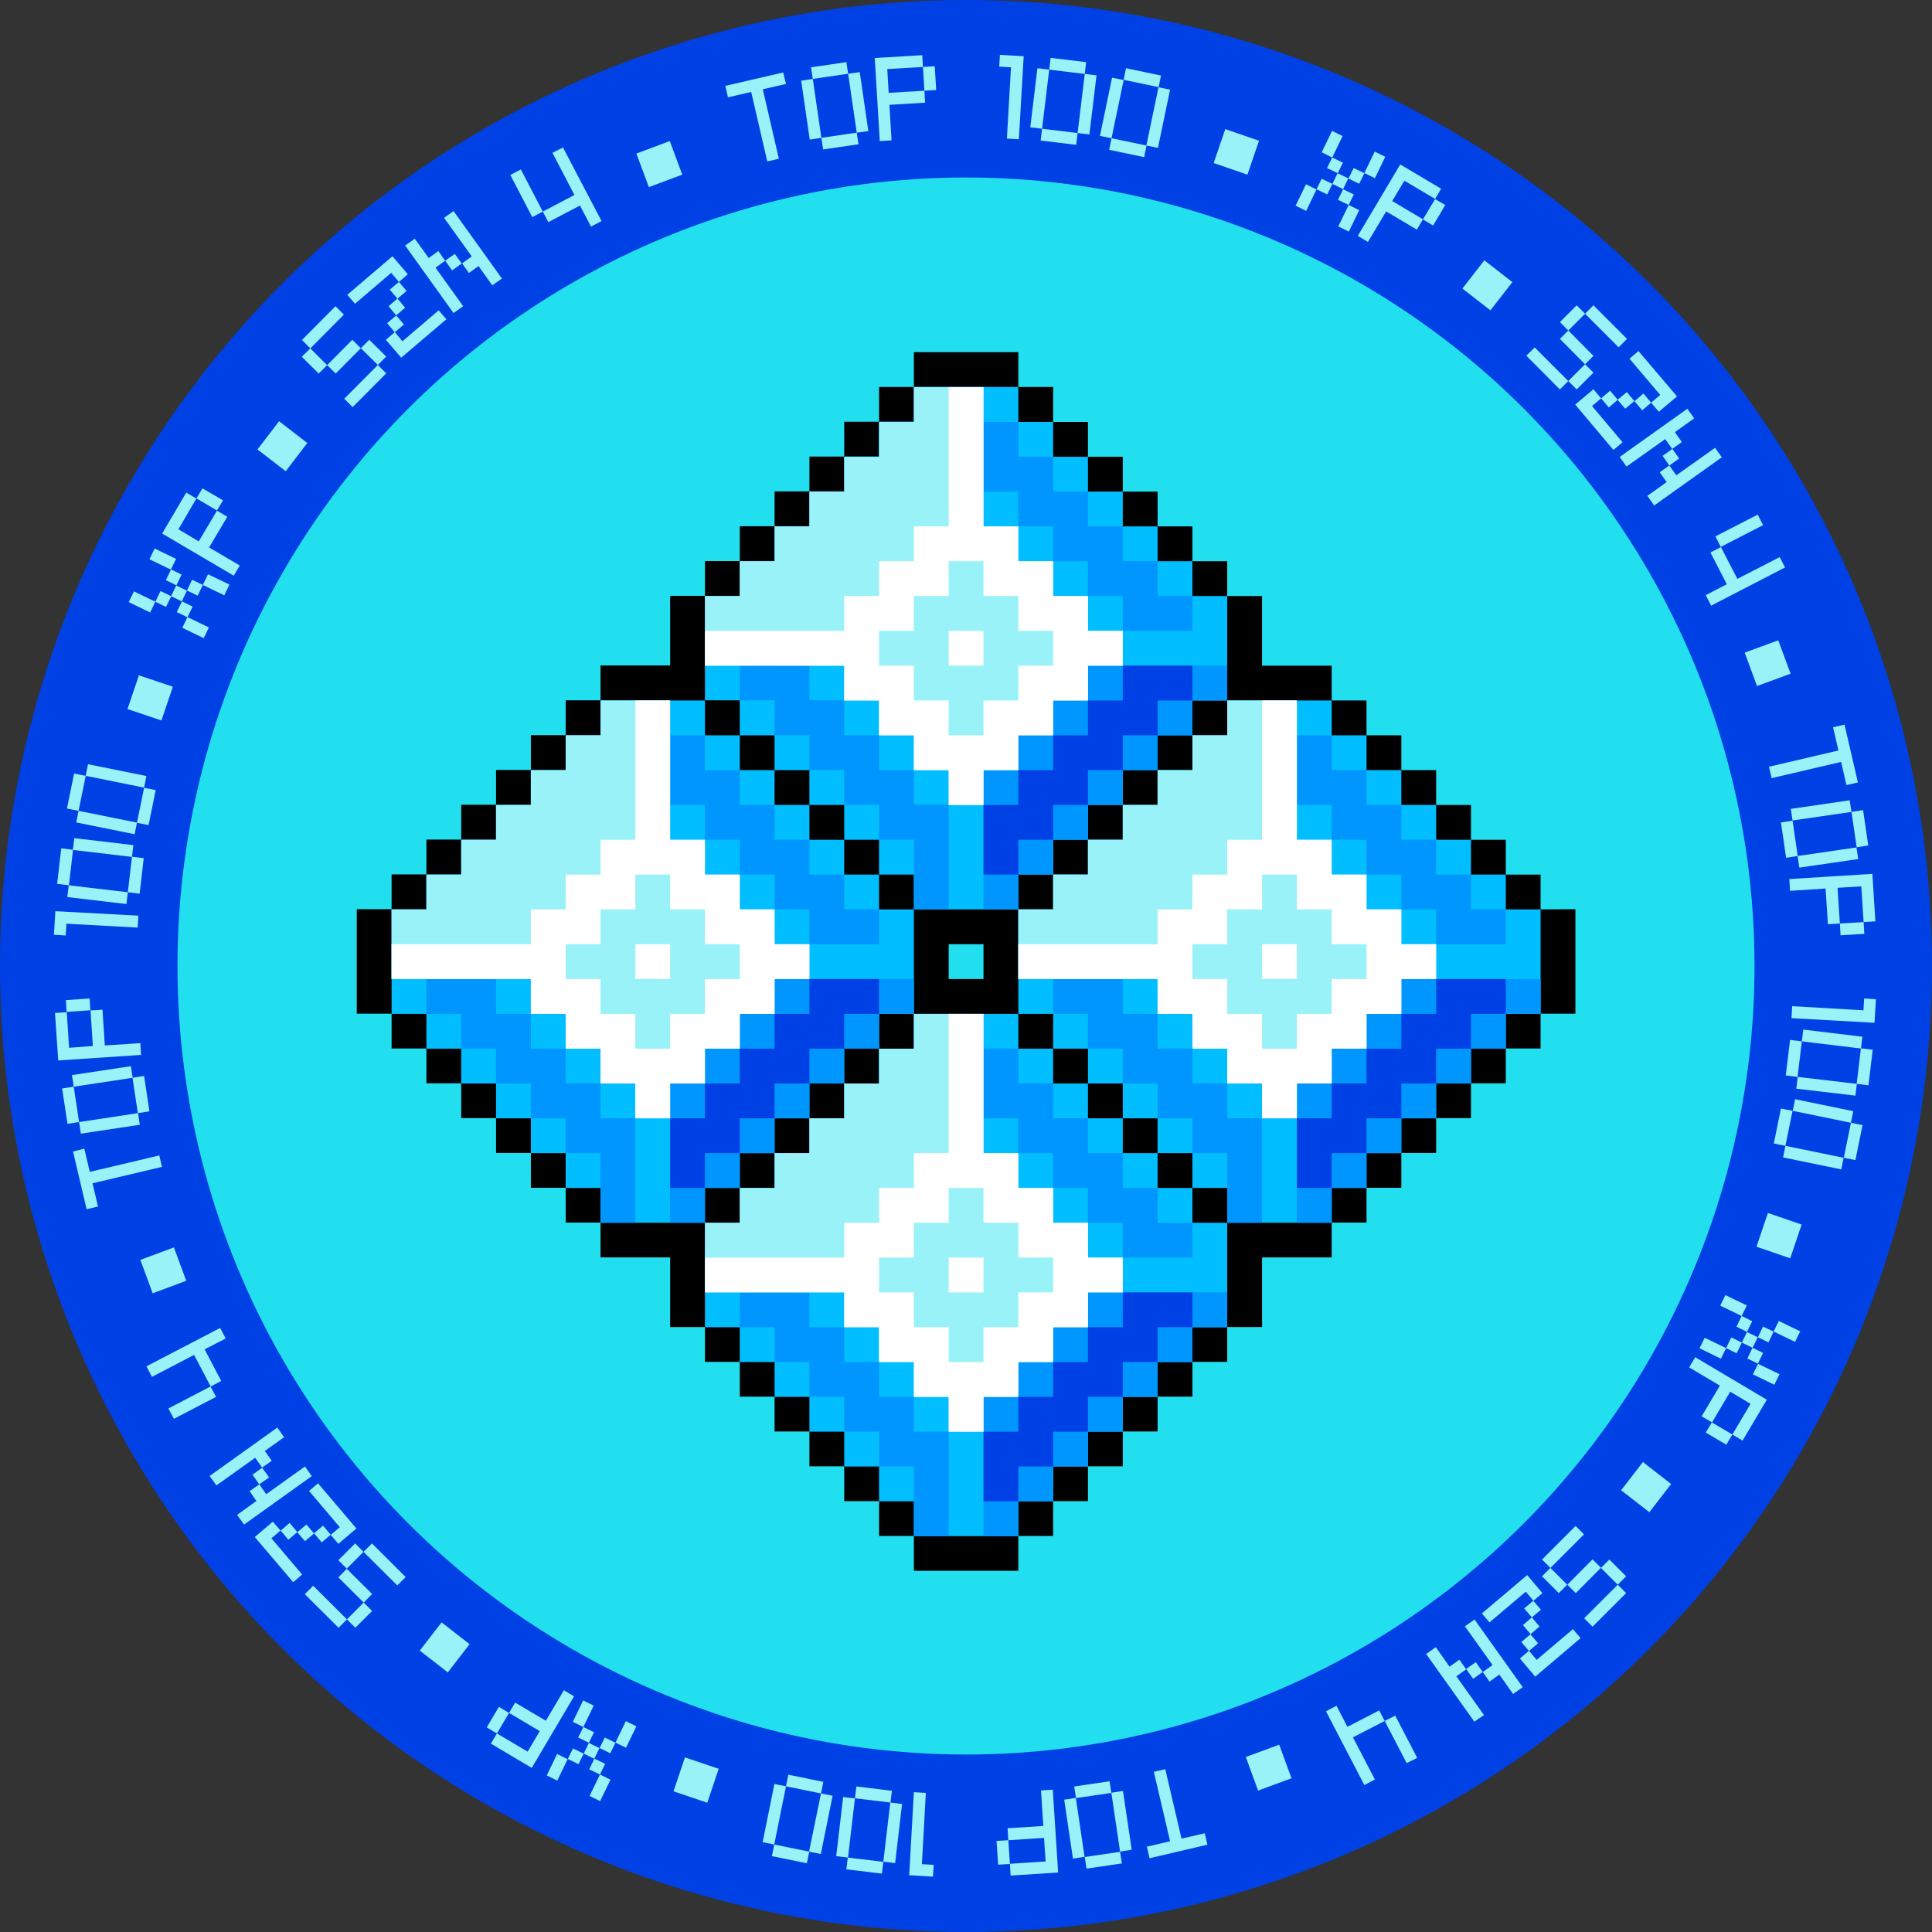 <svg xmlns="http://www.w3.org/2000/svg" xmlns:xlink="http://www.w3.org/1999/xlink" viewBox="0 0 1082 1082"><rect x="0" y="0" width="1082" height="1082" fill="#333333" stroke="none"/><circle cx="541" cy="541" r="541" fill="#0041e6"/><circle cx="541" cy="541" r="441.6" fill="#22dff0"/><path d="M440.2 47l-13 3 9 38.9-6.5 1.5-9-38.9-13 3-1.5-6.4 32.4-7.5 1.6 6.4zm15-2.8l4.8 33-6.5 1-4.8-33 6.5-1zm19.8-2.9l-19.8 2.9-1-6.5 19.8-2.9 1 6.5zm-15 35.9l19.8-2.9 1 6.5-19.8 2.9-1-6.5zm21.5-36.8l4.8 33-6.5.9-4.8-33 6.5-.9zM497.7 52l20-1.2.4 6.7-20 1.2 1.2 19.9-6.6.4-2.8-46.5 26.6-1.6.4 6.6-20 1.2.8 13.3zm25.8-14.9l.8 13.3-6.6.4-.8-13.3 6.6-.4zm49.8-5.6L570.6 78l-6.7-.4 2.3-39.9-6.6-.4.4-6.6 13.3.8zm14.3 7.5l-4 33.1-6.6-.8 4-33.1 6.6.8zm-4 33.1l19.9 2.4-.8 6.6-19.9-2.4.8-6.6zm23.9-30.7L587.6 39l.8-6.6 19.9 2.4-.8 6.6zm6.6.8l-4 33.1-6.6-.8 4-33.1 6.6.8zm15.2 2.6l-6.8 32.6-6.5-1.3 6.8-32.6 6.5 1.3zm-6.8 32.6l19.6 4.1-1.3 6.5-19.6-4.1 1.3-6.5zm26.4-28.6l-19.6-4.1 1.3-6.5 19.6 4.1-1.3 6.5zm6.4 1.4l-6.8 32.6-6.5-1.3 6.8-32.6 6.5 1.3zm24.4 41.1l6.5-19 18.9 6.5-6.5 19-18.9-6.5zm51.7 11.9l5.9 2.9-5.8 12-5.9-2.9 5.8-12zm8.8-3.1l6 2.9-2.9 5.9-6-2.9 2.9-5.9zm11.7-23.9l-5.8 12-5.9-2.9 5.8-12 5.9 2.9zm.2 14.9l-2.9 5.9-6-2.9 2.9-5.9 6 2.9zm3 8.8l-2.9 6-6-2.9 2.9-6 6 2.9zm-5.8 12l2.9-5.9 6 2.9-2.9 5.9-6-2.9zm.2 14.9l5.8-12 5.9 2.9-5.8 12-5.9-2.9zm11.7-23.9l-6-2.9 2.9-5.9 6 2.9-2.9 5.9zm8.8-3.1l-5.9-2.9 5.8-12 5.9 2.9-5.8 12zm9.7 12.8l17.2 10.2-3.4 5.8-17.2-10.2-10.2 17.1-5.7-3.4 23.8-40 22.9 13.6-3.4 5.7-17.2-10.2-6.8 11.4zm29.7 2.2l-6.8 11.5-5.7-3.4 6.8-11.4 5.7 3.3zm9.6 46.8l12.3-15.8L847 158l-12.3 15.8-15.7-12.2zm40.5 33l18.8 18.8-4.7 4.7-18.8-18.9 4.7-4.6zm14.1-4.8l4.7-4.7 14.1 14.2-4.7 4.7-14.1-14.2zm14.1-14.1l-9.4 9.4-4.7-4.7 9.4-9.4 4.7 4.7zm-9.4 37.7l9.4-9.4 4.7 4.7-9.4 9.4-4.7-4.7zm28.2-18.9l-18.8-18.8 4.7-4.7 18.8 18.8-4.7 4.7zM892.4 218l4.3 5.1-5.1 4.3 17.1 20.3-5.1 4.3-21.4-25.4 10.2-8.6zm9.3.8l4.3 5.1-5 4.3-4.3-5.1 5-4.3zm9.4.8l4.2 5-5.1 4.3-4.3-5 5.2-4.3zm28.1 2.4l-10.2 8.6-4.3-5.1 5.1-4.3-17.2-20.3 5-4.3 21.6 25.4zm-18.8-1.6l4.3 5.1-5 4.3-4.3-5.1 5-4.3zm21.5 27.2l-5.4 3.8-3.9-5.5-21.7 15.4-3.8-5.4 37.9-27 3.8 5.4L938 242l3.9 5.6zm22.4 8.5l-37.9 27-3.8-5.4 10.8-7.7-3.9-5.5 5.4-3.8 3.9 5.5 21.7-15.4 3.8 5.3zm-23.9.7l-5.5 3.9-3.8-5.4 5.5-3.9 3.8 5.4zm59.3 61l-41.4 21.4-3-5.9 11.8-6.1-9.2-17.8 5.9-3 9.2 17.8 23.7-12.2 3 5.8zm-12.3-23.7l-23.7 12.2-3-5.9 23.7-12.2 3 5.9zm-10.3 71.4l18.8-6.9 6.9 18.7-18.8 6.9-6.9-18.7zm57 74.2l-3-13-38.9 9.1-1.5-6.4 38.9-9.1-3-13 6.4-1.5 7.5 32.4-6.4 1.5zm-30.2 19.9l2.9 19.8-6.5 1-2.9-19.8 6.5-1zm33-4.9l-33 4.8-1-6.5 33-4.8 1 6.5zm3.8 26.4l-33 4.8-1-6.5 33-4.8 1 6.5zm-.9-6.6l-2.9-19.8 6.5-1 2.9 19.8-6.5 1zm-10.7 22.7l1.3 20-6.7.4-1.3-20-19.9 1.3-.4-6.6 46.5-2.9 1.7 26.6-6.6.4-1.3-20-13.3.8zm15 25.8l-13.3.8-.4-6.6 13.3-.8.4 6.6zm5.7 49.8l-46.5-2.6.4-6.7 39.9 2.3.4-6.6 6.6.4-.8 13.2zm-40.7 10.4l-2.4 19.9-6.6-.8 2.4-19.9 6.6.8zm30 30.4l-33.1-3.9.8-6.6 33.1 3.9-.8 6.6zm3.1-26.4l-33.1-4 .8-6.6 33.1 4-.8 6.6zm-2.4 19.8l2.4-19.9 6.6.8-2.4 19.9-6.6-.8zm-35.9 15.1l-4 19.6-6.5-1.3 4-19.6 6.5 1.3zm27.3 32.8l-32.6-6.7 1.3-6.5 32.6 6.7-1.3 6.5zm5.4-26.1l-32.6-6.7 1.3-6.5 32.6 6.7-1.3 6.5zm-4 19.6l4-19.6 6.5 1.3-4 19.6-6.5-1.3zm-42.5 30.9l18.9 6.5-6.4 18.9-18.9-6.5 6.4-18.9zm-35.4 69.9l12 5.8-2.9 5.9-12-5.8 2.9-5.9zm23.6-18.1l-2.9 5.9-12-5.8 2.9-5.9 12 5.8zm-8.7 17.9l5.9 2.9-2.9 6-5.9-2.9 2.9-6zm11.7-9.1l-2.9 6-5.9-2.9 2.9-6 5.9 2.9zm.2 14.9l-6-2.9 2.9-5.9 6 2.9-2.9 5.9zm-2.9 6l2.9-6 5.9 2.9-2.9 6-5.9-2.9zm3.1 8.9l2.9-5.9 12 5.8-2.9 5.9-12-5.8zm8.7-17.9l-5.9-2.9 2.9-6 5.9 2.9-2.9 6zm14.9-.3l-12-5.8 2.9-5.9 12 5.8-2.9 5.9zM969 779.4l-10.2 17.2-5.8-3.4 10.2-17.2-17.2-10.2 3.4-5.7 40.1 23.8-13.6 22.9-5.7-3.4 10.2-17.2-11.4-6.8zm-2.2 29.7l-11.5-6.8 3.4-5.7 11.5 6.8-3.4 5.7zm-46.7 9.7l15.8 12.3-12.2 15.8-15.8-12.3 12.2-15.8zm-33 40.5l-18.8 18.8-4.7-4.7 18.8-18.8 4.7 4.7zm-18.8 18.8l9.4 9.4-4.7 4.7-9.4-9.4 4.7-4.7zm23.6-4.8l4.7 4.7-14.1 14.2-4.7-4.7 14.1-14.2zm-4.7 33l18.8-18.8 4.7 4.7-18.8 18.8-4.7-4.7zm18.8-18.8l-9.4-9.4 4.7-4.7 9.4 9.4-4.7 4.7zm-42.2 4.7l-5 4.3-4.3-5.1-20.3 17.2-4.3-5 25.4-21.5 8.5 10.1zm-4 46.8l-8.6-10.2 5.1-4.3 4.3 5.1 20.3-17.2 4.3 5-25.4 21.6zm1.6-18.7l-5.1 4.3-4.3-5 5.1-4.3 4.3 5zm.8-9.4l-5 4.3-4.3-5.1 5-4.3 4.3 5.1zm.8-9.4l-5.1 4.3-4.3-5 5.1-4.3 4.3 5zm-37.3 62.7l-27-37.9 5.4-3.8 7.7 10.9 5.5-3.9 3.8 5.4-5.5 3.9 15.5 21.7-5.4 3.7zm8.5-22.4l-3.8-5.4 5.5-3.9-15.5-21.7 5.4-3.8 27 37.9-5.4 3.8-7.7-10.9-5.5 4zm-9.2-1.6l-3.9-5.5 5.4-3.8 3.9 5.5-5.4 3.8zm-60.9 59.5l-21.5-41.3 5.9-3.1 6.1 11.8 17.8-9.2 3.1 5.9-17.8 9.2 12.3 23.6-5.9 3.1zm23.7-12.3l-12.3-23.6 5.9-3 12.3 23.7-5.9 2.9zm-71.4-10.3l6.9 18.8-18.7 6.9-6.9-18.8 18.7-6.9zm-74.1 57.1l13-3-9.1-38.9 6.4-1.5 9.1 38.9 13-3 1.5 6.4-32.4 7.6-1.5-6.5zm-41.4 6.7l-4.9-33 6.5-1 4.9 33-6.5 1zm21.5-36.8l-19.8 2.9-1-6.5 19.8-2.9 1 6.5zm-14.9 35.9l19.8-2.9 1 6.5-19.8 2.9-1-6.5zm19.8-3l-4.9-33 6.5-1 4.9 32.9-6.5 1.1zm-68.3 7.3l-.9-13.3 6.6-.4.9 13.3-6.6.4zm25.7-15l-20 1.3-.4-6.7 20-1.3-1.3-19.9 6.6-.4 3 46.4-26.6 1.7-.4-6.6 20-1.3-.9-13.2zm-75.5 20.9l2.6-46.5 6.7.4-2.2 39.9 6.6.4-.4 6.6-13.3-.8zm-40.9-10.7l3.9-33.1 6.6.8-3.9 33.1-6.6-.8zm6.5.8l19.9 2.4-.8 6.6-19.9-2.4.8-6.6zm23.9-30.8l-19.9-2.4.8-6.6 19.9 2.4-.8 6.6zm-4 33.1l3.9-33.1 6.6.8-3.9 33.1-6.6-.8zm-67.6-10.9l6.6-32.6 6.5 1.3-6.6 32.6-6.5-1.3zm6.5 1.3l19.6 4-1.3 6.5-19.6-4 1.3-6.5zm26.2-28.6l-19.6-4 1.3-6.5 19.6 4-1.3 6.5zm-6.7 32.6l6.7-32.6 6.5 1.3-6.6 32.6-6.6-1.3zm-50.6-46.4l-6.4 19-18.9-6.4 6.4-19 18.9 6.4zm-90.5-8.3l5.9 2.9-5.8 12-5.9-2.9 5.8-12zm8.9-3.1l6 2.9-2.9 5.9-6-2.9 2.9-5.9zm11.6-24l-5.8 12-5.9-2.9 5.8-12 5.9 2.9zm.2 14.9l-2.9 5.9-6-2.9 2.9-5.9 6 2.9zm-5.8 12l2.9-6 5.9 2.9-2.9 6-5.9-2.9zm3.1 8.8l2.9-6 6 2.9-2.9 6-6-2.9zm.2 14.9l5.8-12 5.9 2.9-5.8 12-5.9-2.9zm11.6-23.9l-6-2.9 2.9-5.9 6 2.9-2.9 5.9zm8.8-3.1l-5.9-2.9 5.8-12 5.9 2.9-5.8 12zm-78-11.4l6.8-11.5 5.7 3.4-6.8 11.5-5.7-3.4zm29.7 2.1l-17.2-10.2 3.4-5.8 17.2 10.2 10.1-17.1 5.7 3.4-23.7 40.1-22.9-13.6 3.4-5.7 17.2 10.2 6.8-11.5zM263 920.8l-12.2 15.8-15.7-12.2 12.2-15.8 15.7 12.2zm-87.6-32.7l18.9 18.8-4.7 4.7-18.9-18.8 4.7-4.7zm33 4.6l-4.7 4.8-14.2-14.1 4.7-4.8 14.2 14.1zm-4.8-23.6l-9.4 9.4-4.7-4.7 9.4-9.4 4.7 4.7zm-9.3 37.8l9.4-9.4 4.7 4.7-9.4 9.4-4.7-4.7zm28.2-19l-18.9-18.8 4.7-4.7 18.9 18.8-4.7 4.7zm-79.8-27.1l10.1-8.6 4.3 5-5.1 4.3 17.2 20.3-5 4.3-21.5-25.3zm18.8 1.5l-4.3-5.1 5-4.3 4.3 5.1-5 4.3zm9.3.8l-4.3-5 5.1-4.3 4.3 5-5.1 4.3zm18.7 1.5l-4.3-5 5.1-4.3-17.2-20.3 5-4.3 21.5 25.3-10.1 8.6zm-9.3-.8l-4.3-5.1 5-4.3 4.3 5.1-5 4.3zm-62.8-37.2l37.9-27.1 3.8 5.4-10.8 7.7 3.9 5.5-5.4 3.8-3.9-5.5-21.7 15.5-3.8-5.3zm22.4 8.5l5.4-3.8 3.9 5.5 21.7-15.5 3.8 5.4-37.9 27.1-3.9-5.4 10.8-7.8-3.8-5.5zm1.6-9.2l5.4-3.9 3.9 5.4-5.5 3.9-3.8-5.4zM82 765.2l41.3-21.5 3.1 5.9-11.8 6.1 9.3 17.7-5.9 3.1-9.3-17.7-23.6 12.3-3.1-5.9zm12.3 23.6l23.6-12.3 3.1 5.8-23.6 12.3-3.1-5.8zm10-71.5l-18.8 7-6.9-18.7 18.8-7 6.9 18.7zm-57.1-74l3.1 13 38.9-9.2 1.5 6.4-38.9 9.2 3.1 13-6.4 1.5-7.6-32.3 6.3-1.6zm-5.9-34.7l3 19.8-6.5 1-3-19.8 6.5-1zm-1-6.5l33-5 1 6.5-33 5-1-6.5zm4 26.3l33-5 1 6.5-33 5-1-6.5zm32.9-5l-3-19.8 6.5-1 3 19.8-6.5 1zM52 585.8l-1.3-19.9 6.7-.4 1.3 20 19.9-1.3.4 6.6-46.4 3.1-1.8-26.6 6.6-.4 1.3 19.9 13.3-1zm-15.1-25.7l13.3-.9.4 6.6-13.3.9-.4-6.6zM31 510.3l46.5 2.5-.4 6.7-39.9-2.2-.4 6.6-6.6-.4.8-13.2zm9.9-34.4l-2.3 19.9-6.6-.8 2.3-19.9 6.6.8zm-2.4 19.9l33.1 3.9-.8 6.6-33.1-3.9.8-6.6zm3.1-26.4l33.1 3.9-.8 6.6-33.1-3.9.8-6.6zm30 30.3l2.3-19.9 6.6.8-2.3 19.9-6.6-.8zM48 434.5l-4 19.6-6.5-1.3 4-19.6 6.5 1.3zm-4 19.6l32.7 6.6-1.3 6.5-32.7-6.6 1.3-6.5zm5.3-26.1l32.7 6.6-1.3 6.5-32.7-6.6 1.3-6.5zm27.4 32.8l4-19.6 6.5 1.3-4 19.6-6.5-1.3zm13.7-57.3l-19-6.4 6.4-18.9 19 6.4-6.4 18.9zM75 331.2l12 5.8-2.9 6-12-5.8 2.9-6zM98.6 313l-2.9 6-12-5.8 2.9-6 12 5.8zm-8.7 18l6 2.9-2.9 6-6-2.9 2.9-6zm11.8-9.2l-2.9 6-5.9-2.9 2.9-6 5.9 2.9zm-3 6.1l6 2.9-2.9 6-6-2.9 2.9-6zm.3 14.9l2.9-6 6 2.9-2.9 6-6-2.9zm3.1 8.8l2.9-6 12 5.8-2.9 6-12-5.8zm8.6-18l-6-2.9 2.9-6 6 2.9-2.9 6zm14.9-.2l-12-5.8 2.9-6 12 5.8-2.9 6zm-14.3-30.2l10.2-17.2 5.8 3.4-10.2 17.2 17.2 10.1-3.4 5.7-40.1-23.6 13.5-22.9 5.7 3.3-10.1 17.2 11.4 6.8zm2.1-29.7l11.5 6.7-3.4 5.7-11.5-6.8 3.4-5.6zm46.6-9.6l-15.8-12.2 12.1-15.8 15.8 12.2-12.1 15.8zm32.6-87.7l-18.8 18.9-4.7-4.7 18.8-18.9 4.7 4.7zm-18.8 18.9l9.4 9.4-4.7 4.7-9.5-9.4 4.8-4.7zm14.2 14.1l-4.8-4.7 14.1-14.2 4.8 4.7-14.1 14.2zm4.8 14.1l18.8-18.9 4.7 4.7-18.8 18.9-4.7-4.7zm18.8-18.9l-9.5-9.4 4.7-4.7 9.5 9.4-4.7 4.7zm8.2-60.9l8.6 10.1-5 4.3-4.3-5.1-20.3 17.3-4.3-5 25.3-21.6zm-3.7 46.8l5-4.3 4.3 5.1 20.3-17.3 4.3 5-25.3 21.5-8.6-10zm.7-9.3l5.1-4.3 4.3 5-5.1 4.4-4.3-5.1zm.8-9.5l5-4.3 4.3 5.1-5 4.3-4.3-5.1zm.7-9.3l5.1-4.3 4.3 5-5.1 4.4-4.3-5.1zm27.2-21.6l3.8 5.4-5.4 3.9 15.5 21.6-5.4 3.8-27.1-37.8 5.4-3.8 7.8 10.8 5.4-3.9zm8.5-22.4l27.1 37.8-5.4 3.8L268 149l-5.4 3.9-3.8-5.4 5.4-3.9-15.5-21.6 5.3-3.8zm.7 24l3.9 5.4-5.4 3.8-3.9-5.4 5.4-3.8zm37-47.3l12.3 23.6-5.9 3.1L285.8 98l5.9-3.1zm23.6-12.3l21.6 41.2-5.9 3.1-6.2-11.8-17.7 9.3-3.1-5.9 17.7-9.3-12.3-23.6 5.9-3zm48.1 22.2l-7-18.8 18.7-7 7 18.8-18.7 7z" fill="#99f2f7"/><path d="M862.8 509.3v-19.5h-19.5v-19.5h-19.5v-19.5h-19.5v-19.5h-19.5v-19.5h-19.5v-19.5h-19.5v-19.5h-39v-39h-19.5v-19.5h-19.5v-19.5h-19.5v-19.5h-19.5v-19.5h-19.5v-19.5h-19.5v-19.6h-19.5v-19.5h-58.5v19.5h-19.5v19.5h-19.5v19.5h-19.5v19.5h-19.5v19.5h-19.5v19.5h-19.5v19.5h-19.5v39h-39v19.5h-19.5v19.5h-19.5v19.5h-19.5v19.5h-19.5v19.5h-19.5v19.5h-19.5v19.5h-19.5v58.5h19.5v19.5h19.5v19.5h19.5v19.5h19.5v19.5h19.5v19.5h19.5v19.5h19.5v19.5h39v39h19.5v19.5h19.5v19.5h19.5v19.5h19.5v19.5h19.5v19.5h19.5v19.5h19.5v19.5h58.5v-19.5h19.5v-19.5h19.5v-19.5h19.5v-19.5h19.5v-19.5h19.5v-19.5h19.5v-19.5h19.5v-39h39v-19.5h19.5v-19.5h19.5v-19.5h19.5v-19.5h19.5v-19.5h19.5v-19.5h19.5v-19.5h19.5v-58.5l-19.5.1h0zm-312 39h-19.5v-19.5h19.5v19.5z"/><g fill="#00beff"><path d="M414.3 411.8h19.5v19.5h19.5v19.5h19.5v19.5h19.5v19.5h19.5v19.5h58.5v-19.5h19.5v-19.5h19.5v-19.5h19.5v-19.5h19.5v-19.5h19.5v-19.5h19.5v-58.5h-19.5v-19.5h-19.5v-19.5h-19.5v-19.5h-19.5v-19.5h-19.5v-19.5h-19.5v-19.6h-58.5v19.5h-19.5v19.5h-19.5v19.5h-19.5v19.5h-19.5v19.5h-19.5v19.5h-19.5v58.5h19.5v19.6z"/><path d="M843.3 509.3v-19.5h-19.5v-19.5h-19.5v-19.5h-19.5v-19.5h-19.5v-19.5h-19.5v-19.5h-58.5v19.5h-19.5v19.5h-19.5v19.5h-19.5v19.5h-19.5v19.5h-19.5v19.5h-19.5v58.5h19.5v19.5h19.5v19.5h19.5v19.5h19.5v19.5h19.5v19.5h19.5v19.5h58.5v-19.5h19.5v-19.5h19.5v-19.5h19.5v-19.5h19.5v-19.5h19.5v-19.5h19.5v-58.5h-19.5zm-429 156v-19.5h19.5v-19.5h19.5v-19.5h19.5v-19.5h19.5v-19.5h19.5v-58.5h-19.5v-19.5h-19.5v-19.5h-19.5v-19.5h-19.5v-19.5h-19.5v-19.5h-19.5v-19.5h-58.5v19.5h-19.5v19.5h-19.5v19.5h-19.5v19.5h-19.5v19.5h-19.5v19.5h-19.5v58.5h19.5v19.5h19.5v19.5h19.5v19.5h19.5v19.5h19.5v19.5h19.5v19.5h58.5v-19.5h19.5z"/><path d="M667.8 665.3h-19.5v-19.5h-19.5v-19.5h-19.5v-19.5h-19.5v-19.5h-19.5v-19.5h-58.5v19.5h-19.5v19.5h-19.5v19.5h-19.5v19.5h-19.5v19.5h-19.5v19.5h-19.5v58.5h19.5v19.5h19.5v19.5h19.5v19.5h19.5v19.5h19.5v19.5h19.5v19.5h58.5v-19.5h19.5v-19.5h19.5v-19.5h19.5v-19.5h19.5v-19.5h19.5v-19.5h19.5v-58.5h-19.5v-19.5z"/></g><g fill="#0096ff"><path d="M589.8 489.8v-19.5h19.5v-19.5h19.5v-19.5h19.5v-19.5h19.5v-19.5h19.5v-19.5h-58.5v-19.5h-19.5v-19.5h-19.5v-19.5h-19.5v-19.5h-19.5v-19.5h19.5v19.5h19.5v19.5h19.5v19.5h19.5v19.5h39v-19.5h-19.5v-19.5h-19.5v-19.5h-19.5v-19.5h-19.5v-19.5h-19.5v-19.5h-19.5v-19.6h-39v19.5h-19.5v19.5h-19.5v19.5h-19.5v19.5h-19.5v19.5h-19.5v19.5h-19.5v39h19.5v19.5h19.5v19.5h19.5v19.5h19.5v19.5h19.5v19.5h19.5v39h19.5v-58.5h-19.5v-19.5h-19.5v-19.5h-19.5v-19.5h-19.5v-19.5h19.5v19.5h19.5v19.5h19.5v19.5h19.5v19.5h19.5v58.5h19.5v-19.5l19.5.1h0z"/><path d="M843.3 548.3h-39v-19.5h-19.5v-19.5h-19.5v-19.5h-19.5v-19.5h-19.5v-19.5h19.5v19.5h19.5v19.5h19.5v19.5h19.5v19.5h39v-19.5h-19.5v-19.5h-19.5v-19.5h-19.5v-19.5h-19.5v-19.5h-19.5v-19.5h-19.5v-19.5h-39v19.5h-19.5v19.5h-19.5v19.5h-19.5v19.5h-19.5v19.5h-19.5v19.5h-19.5v39h19.5v19.5h19.5v19.5h19.5v19.5h19.5v19.5h19.5v19.5h19.5v39h19.5v-58.5h-19.5v-19.5h-19.5v-19.5h-19.5v-19.5h-19.5v-19.5h19.5v19.5h19.5v19.5h19.5v19.5h19.5v19.5h19.5v58.5h19.5v-19.5h19.5v-19.5h19.5v-19.5h19.5v-19.5h19.5v-19.5h19.5v-19.5h19.5v-19.5h-19.5zm-429 117v-19.5h19.5v-19.5h19.5v-19.5h19.5v-19.5h19.5v-19.5h19.5v-19.5h-58.5v-19.5h-19.5v-19.5h-19.5v-19.5h-19.5v-19.5h-19.5v-19.5h19.5v19.5h19.5v19.5h19.5v19.5h19.5v19.5h39v-19.5h-19.5v-19.5h-19.5v-19.5h-19.5v-19.5h-19.5v-19.5h-19.5v-19.5h-19.5v-19.5h-39v19.5h-19.5v19.5h-19.5v19.5h-19.5v19.5h-19.5v19.5h-19.5v19.5h-19.5v39h19.5v19.5h19.5v19.5h19.5v19.5h19.5v19.5h19.5v19.5h19.5v39h19.5v-58.5h-19.5v-19.5h-19.5v-19.5h-19.5v-19.5h-19.5v-19.5h19.5v19.5h19.5v19.5h19.5v19.5h19.5v19.5h19.5v58.5h19.5v-19.5h19.5z"/><path d="M648.3 723.8h-19.5v-19.5h-19.5v-19.5h-19.5v-19.5h-19.5v-19.5h-19.5v-19.5h19.5v19.5h19.5v19.5h19.5v19.5h19.5v19.5h39v-19.5h-19.5v-19.5h-19.5v-19.5h-19.5v-19.5h-19.5v-19.5h-19.5v-19.5h-19.5v-19.5h-39v19.5h-19.5v19.5h-19.5v19.5h-19.5v19.5h-19.5v19.5h-19.5v19.5h-19.5v39h19.5v19.5h19.5v19.5h19.5v19.5h19.5v19.5h19.5v19.5h19.5v39h19.5v-58.5h-19.5v-19.5h-19.5v-19.5h-19.5v-19.5h-19.5v-19.5h19.5v19.5h19.5v19.5h19.5v19.5h19.5v19.5h19.5v58.5h19.5v-19.5h19.5v-19.5h19.5v-19.5h19.5v-19.5h19.5v-19.5h19.5v-19.5h19.5v-19.5h-39z"/></g><path d="M433.8 372.8h39v19.5h19.5v19.5h19.5v19.5h19.5v19.5h19.5v-19.5h19.5v-19.5h19.5v-19.5h19.5v-19.5h19.5v-19.5h-19.5v-19.5h-19.5v-19.5h-19.5v-19.5h-19.5v-78h-39v19.5h-19.5v19.5h-19.5v19.5h-19.5v19.5h-19.5v19.5h-19.5v19.5h-19.5v39h39zm351 156v-19.5h-19.5v-19.5h-19.5v-19.5h-19.5v-78h-39v19.5h-19.5v19.5h-19.5v19.5h-19.5v19.5h-19.5v19.5h-19.5v19.5h-19.5v39h78v19.5h19.5v19.5h19.5v19.5h19.5v19.5h19.5v-19.5h19.5v-19.5h19.5v-19.5h19.5v-19.5h19.5v-19.5h-19.5zm-390 58.5h19.5v-19.5h19.5v-19.5h19.5v-19.5h-19.5v-19.5h-19.5v-19.5h-19.5v-19.5h-19.5v-78h-39v19.5h-19.5v19.5h-19.5v19.5h-19.5v19.5h-19.5v19.5h-19.5v19.5h-19.5v39h78v19.5h19.5v19.5h19.5v19.5h19.5v19.5h19.5v-19.5h19.5v-19.5zm214.5 97.5h-19.5v-19.5h-19.5v-19.5h-19.5v-78h-39v19.5h-19.5v19.5h-19.5v19.5h-19.5v19.5h-19.5v19.5h-19.5v19.5h-19.5v39h78v19.5h19.5v19.5h19.5v19.5h19.5v19.5h19.5v-19.5h19.5v-19.5h19.5v-19.5h19.5v-19.5h19.5v-19.5h-19.5v-19.5z" fill="#99f2f7"/><g fill="#0041e6"><use xlink:href="#A"/><path d="M804.3 548.3v19.5h-19.5v19.5h-19.5v19.5h-19.5v19.5h-19.5v39h19.5v-19.5h19.5v-19.5h19.5v-19.5h19.5v-19.5h19.5v-19.5h19.5v-19.5h-39z"/><use xlink:href="#A" x="-175.5" y="175.5"/><use xlink:href="#A" y="351"/></g><path d="M531.3 353.3h19.5v19.5h-19.5zm-97.5 19.5h39v19.5h19.5v19.5h19.5v19.5h19.5v19.5h19.5v-19.5h19.5v-19.5h19.5v-19.5h19.5v-19.5h19.5v-19.5h-19.5v-19.5h-19.5v-19.5h-19.5v-19.5h-19.5v-78h-19.5v78h-19.5v19.5h-19.5v19.5h-19.5v19.5h-78v19.5h39zm78-19.5v-19.5h19.5v-19.5h19.5v19.5h19.5v19.5h19.5v19.5h-19.5v19.5h-19.5v19.5h-19.5v-19.5h-19.5v-19.5h-19.5v-19.5h19.5zm273 175.5v-19.5h-19.5v-19.5h-19.5v-19.5h-19.5v-78h-19.5v78h-19.5v19.5h-19.5v19.5h-19.5v19.5h-78v19.5h78v19.5h19.5v19.5h19.5v19.5h19.5v19.5h19.5v-19.5h19.5v-19.5h19.5v-19.5h19.5v-19.5h19.5v-19.5h-19.5zm-39 19.5v19.5h-19.5v19.5h-19.5v-19.5h-19.5v-19.5h-19.5v-19.5h19.5v-19.5h19.5v-19.5h19.5v19.5h19.5v19.5h19.5v19.5h-19.5zm-39-19.5h19.5v19.5h-19.5zm-312 58.5h19.5v-19.5h19.5v-19.5h19.5v-19.5h-19.5v-19.5h-19.5v-19.5h-19.5v-19.5h-19.5v-78h-19.5v78h-19.5v19.5h-19.5v19.5h-19.5v19.5h-78v19.5h78v19.5h19.5v19.5h19.5v19.5h19.5v19.5h19.5v-19.5h19.5v-19.5zm-39 0v-19.5h-19.5v-19.5h-19.5v-19.5h19.5v-19.5h19.5v-19.5h19.5v19.5h19.5v19.5h19.5v19.5h-19.5v19.5h-19.5v19.5h-19.5zm0-58.5h19.5v19.5h-19.5zm253.5 156h-19.5v-19.5h-19.5v-19.5h-19.5v-78h-19.5v78h-19.5v19.5h-19.5v19.5h-19.5v19.5h-78v19.5h78v19.5h19.5v19.5h19.5v19.5h19.5v19.5h19.5v-19.5h19.5v-19.5h19.5v-19.5h19.5v-19.5h19.5v-19.5h-19.5v-19.5zm-19.5 39h-19.5v19.5h-19.5v19.5h-19.5v-19.5h-19.5v-19.5h-19.5v-19.5h19.5v-19.5h19.5v-19.5h19.5v19.5h19.5v19.5h19.5v19.5zm-58.5-19.5h19.5v19.5h-19.5z" fill="#fff"/><defs><path id="A" d="M628.8 392.3h-19.5v19.5h-19.5v19.5h-19.5v19.5h-19.5v39h19.5v-19.5h19.5v-19.5h19.5v-19.5h19.5v-19.5h19.5v-19.5h19.5v-19.5h-39v19.5z"/></defs><script xmlns=""/></svg>

